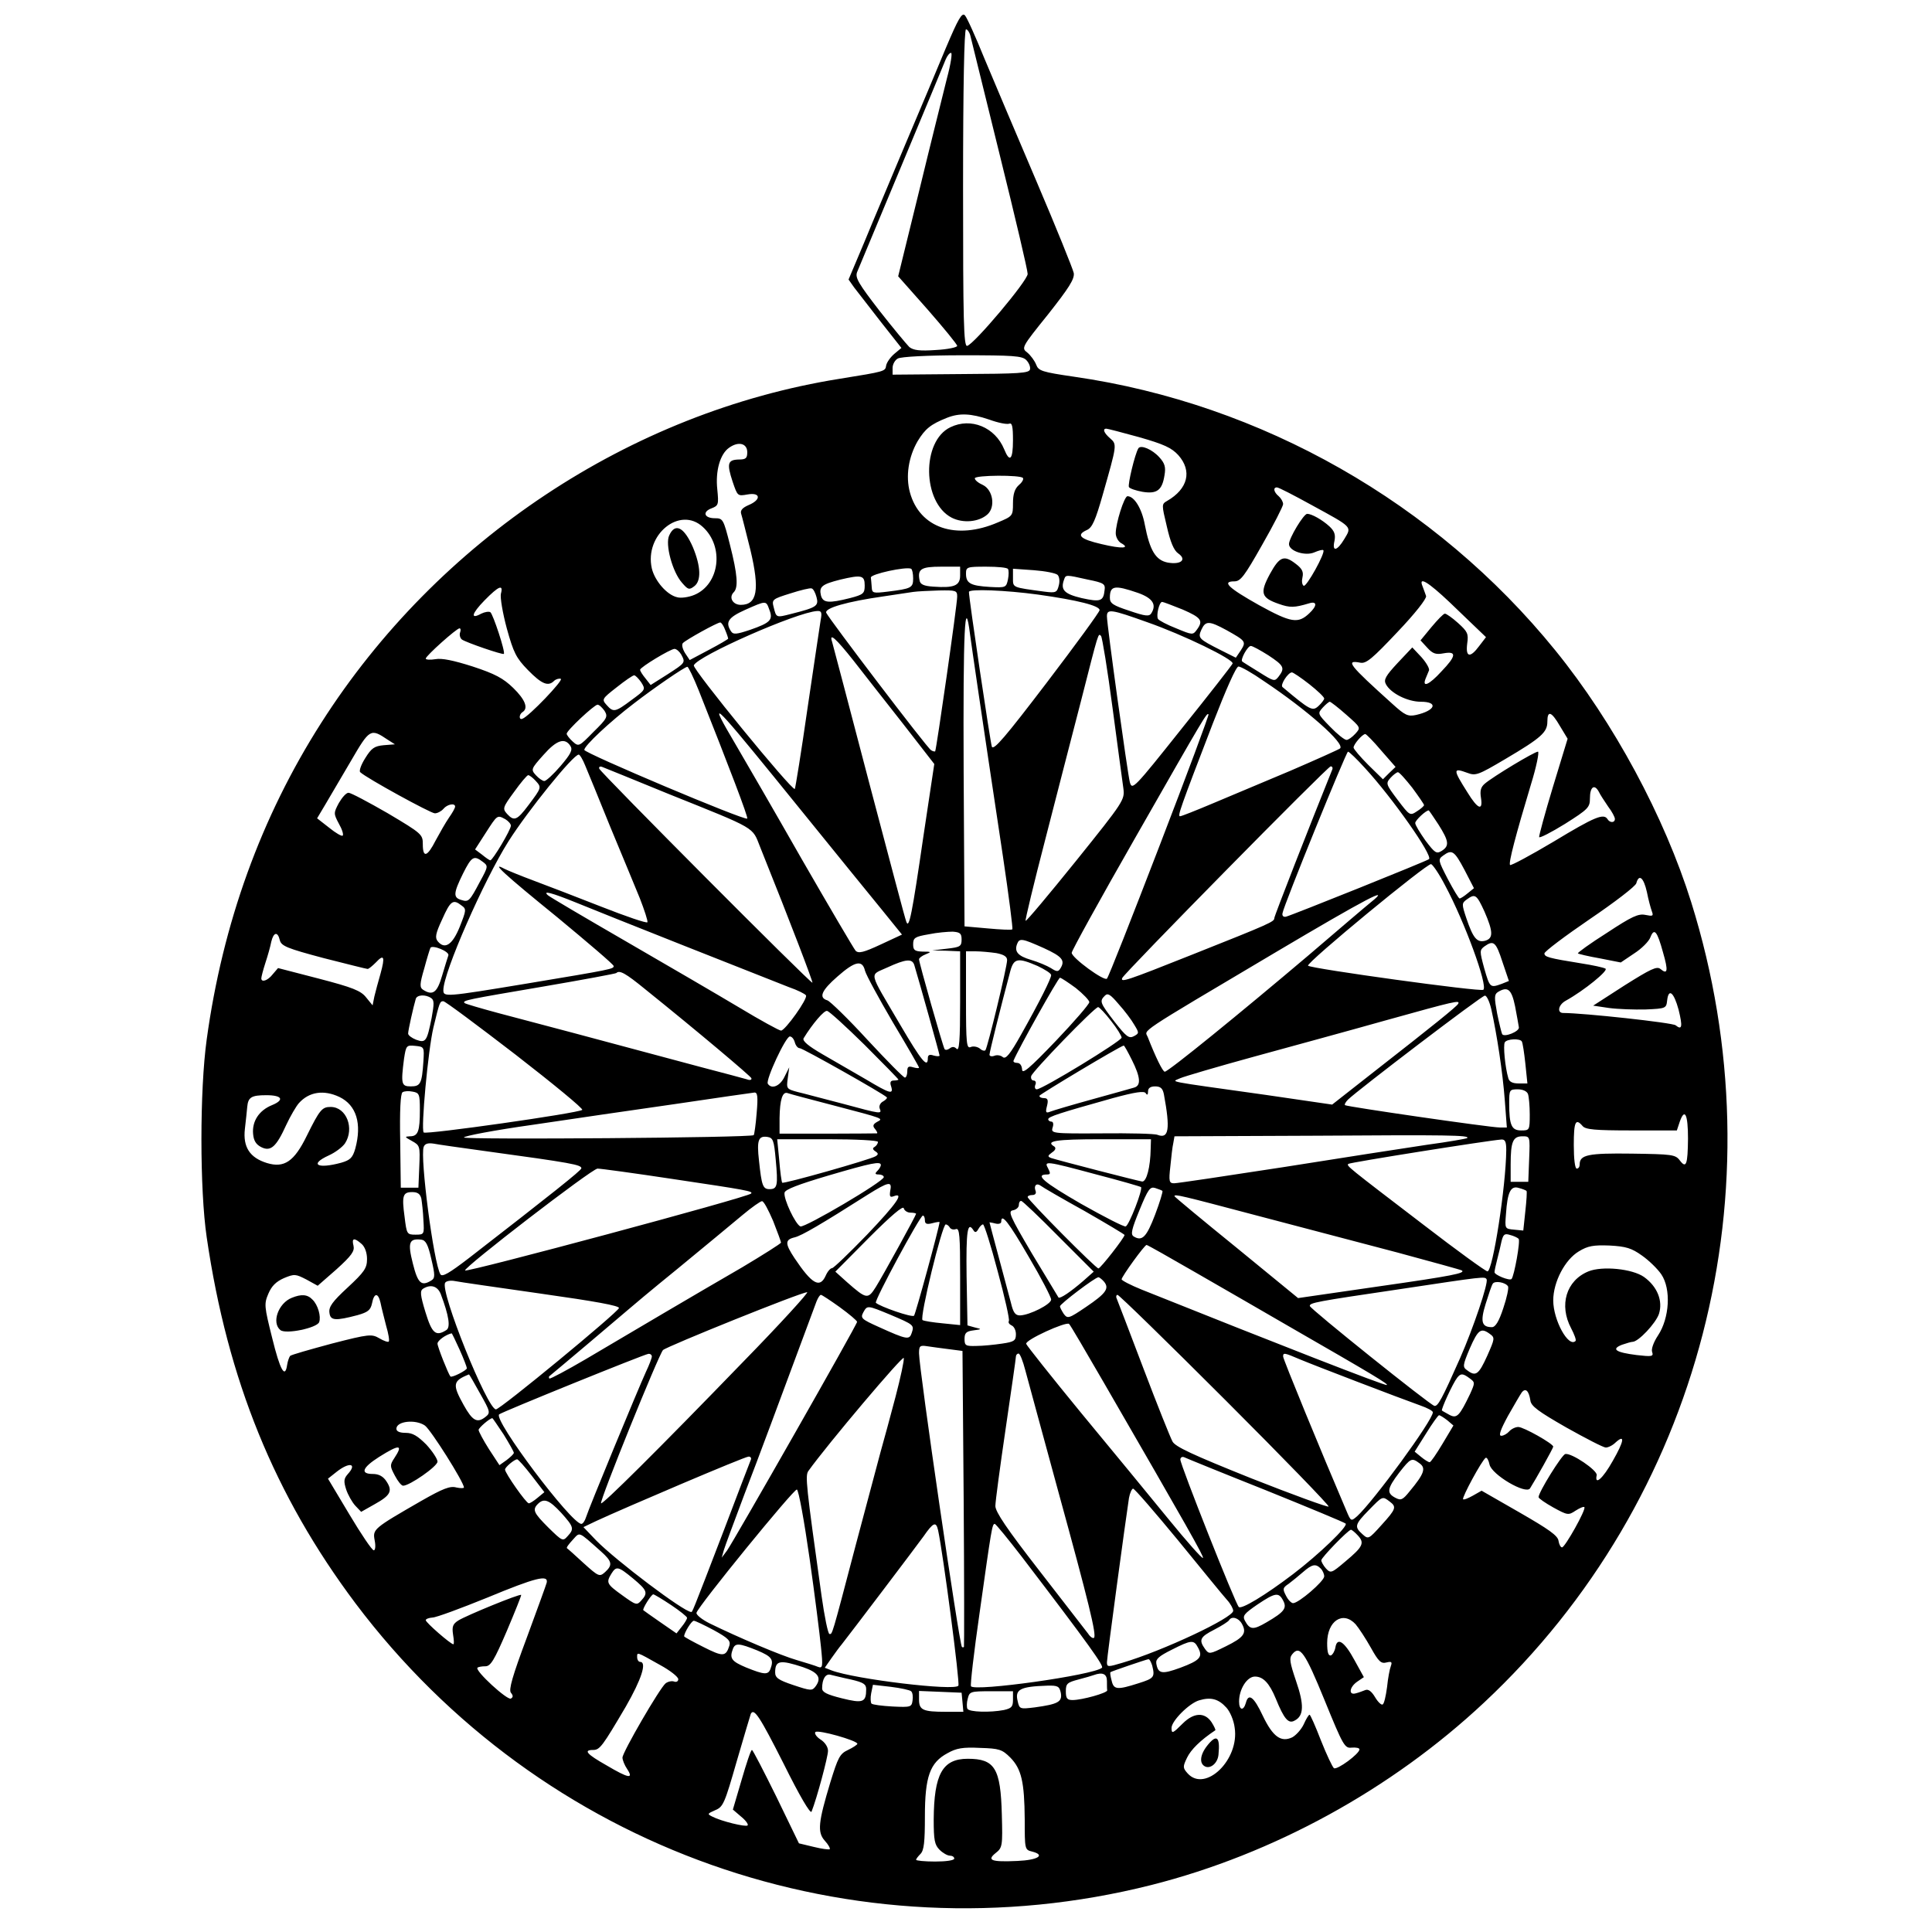 <?xml version="1.0" standalone="no"?>
<!DOCTYPE svg PUBLIC "-//W3C//DTD SVG 20010904//EN"
 "http://www.w3.org/TR/2001/REC-SVG-20010904/DTD/svg10.dtd">
<svg version="1.0" xmlns="http://www.w3.org/2000/svg"
 width="658pt" height="658pt" viewBox="0 0 658 658"
 preserveAspectRatio="xMidYMid meet">

<g transform="translate(0,658) scale(0.1,-0.1)"
fill="#000000" stroke="none">
<path d="M3222 6418 c-28 -68 -90 -215 -138 -328 -47 -113 -111 -263 -140
-334 l-54 -128 19 -27 c11 -14 51 -66 90 -116 l71 -90 -24 -20 c-13 -11 -26
-29 -28 -40 -3 -20 -3 -20 -158 -45 -714 -114 -1369 -549 -1766 -1172 -205
-321 -336 -684 -390 -1078 -24 -172 -24 -512 0 -674 71 -486 231 -879 507
-1247 632 -839 1695 -1215 2710 -959 415 105 817 325 1133 621 739 691 1012
1747 706 2726 -91 291 -264 613 -463 858 -407 502 -1000 840 -1639 932 -110
16 -121 20 -129 41 -5 13 -19 32 -30 41 -21 16 -20 18 71 131 71 90 90 120 87
140 -3 14 -59 153 -126 310 -67 157 -147 346 -178 420 -30 74 -60 141 -67 148
-10 10 -23 -13 -64 -110z m83 40 c3 -13 48 -195 100 -406 52 -210 95 -392 95
-405 0 -23 -182 -239 -206 -245 -12 -3 -14 87 -14 537 0 347 4 541 10 541 5 0
12 -10 15 -22z m-80 -145 c-12 -49 -55 -220 -94 -381 l-72 -293 101 -114 c55
-63 100 -118 100 -123 0 -5 -33 -12 -72 -14 -56 -4 -77 -1 -91 10 -9 9 -55 64
-102 124 -71 92 -83 112 -76 131 5 12 73 175 151 362 78 187 146 350 151 363
5 12 13 22 18 22 5 0 -1 -39 -14 -87z m270 -959 c9 -9 15 -23 13 -32 -3 -13
-36 -15 -235 -16 l-233 -2 0 23 c0 12 8 27 18 32 10 6 100 11 219 11 173 0
204 -2 218 -16z m-126 -203 c30 -11 60 -17 68 -14 10 4 13 -9 13 -56 0 -67
-11 -78 -30 -31 -31 75 -113 109 -183 75 -99 -47 -96 -256 4 -308 39 -20 93
-15 122 11 28 25 19 83 -15 100 -16 7 -28 17 -28 23 0 11 157 12 164 1 3 -5
-4 -16 -15 -25 -13 -12 -19 -30 -19 -61 0 -43 -1 -44 -51 -65 -143 -62 -267
-19 -300 102 -15 55 -5 120 26 174 26 43 45 58 100 80 43 17 82 15 144 -6z
m511 -60 c84 -24 110 -36 133 -61 48 -54 33 -115 -38 -156 -19 -11 -19 -12 -1
-87 12 -53 24 -82 39 -92 30 -21 9 -39 -36 -31 -41 8 -61 41 -78 129 -10 55
-36 97 -59 97 -11 0 -40 -92 -40 -126 0 -13 8 -27 17 -33 35 -19 5 -21 -66 -4
-73 17 -87 31 -49 48 18 8 29 33 54 121 48 169 49 170 25 191 -21 18 -27 33
-13 33 4 0 54 -13 112 -29z m-1335 -51 c0 -21 -5 -25 -29 -25 -38 -1 -41 -14
-21 -75 17 -50 17 -50 51 -44 45 8 47 -18 4 -36 -21 -9 -29 -18 -26 -29 3 -9
17 -65 32 -125 32 -135 23 -186 -33 -186 -27 0 -42 25 -24 43 16 16 13 60 -13
162 -22 87 -24 90 -51 90 -37 0 -44 22 -11 34 23 9 24 13 19 64 -7 64 10 121
40 142 32 23 62 15 62 -15z m1922 -180 c141 -77 137 -73 112 -115 -25 -42 -43
-46 -34 -7 4 21 0 33 -17 49 -25 23 -61 43 -76 43 -12 0 -62 -83 -62 -103 0
-24 56 -42 87 -28 14 6 28 10 30 7 8 -8 -58 -127 -67 -121 -6 4 -7 17 -4 29 4
18 -1 29 -22 45 -41 32 -56 26 -89 -34 -35 -65 -30 -81 31 -102 37 -13 52 -13
102 2 28 9 29 -8 1 -34 -38 -36 -62 -32 -171 28 -105 59 -128 81 -84 81 21 0
34 17 95 125 39 68 71 131 71 138 0 8 -7 20 -15 27 -17 14 -20 30 -6 30 6 0
58 -27 118 -60z m-2073 -75 c73 -67 57 -195 -29 -231 -19 -8 -46 -12 -59 -8
-35 8 -76 56 -86 98 -26 115 96 214 174 141z m716 -175 c0 -32 -6 -35 -87 -45
-49 -6 -53 -5 -54 14 -1 12 -2 27 -3 34 -1 12 120 38 137 30 4 -2 7 -17 7 -33z
m160 10 c0 -35 -21 -43 -91 -38 -33 2 -45 8 -47 21 -8 39 5 47 73 47 l65 0 0
-30z m163 22 c3 -4 3 -20 0 -35 -6 -28 -7 -29 -62 -26 -65 4 -81 12 -81 45 0
23 3 24 69 24 39 0 72 -3 74 -8z m169 -20 c6 -6 8 -22 4 -36 -6 -24 -10 -26
-49 -21 -111 15 -107 13 -107 47 l0 31 71 -5 c39 -3 75 -10 81 -16z m-657 -36
c0 -27 -4 -31 -50 -43 -72 -18 -92 -17 -99 9 -7 30 3 38 66 54 72 17 83 15 83
-20z m760 20 c55 -11 60 -15 57 -36 -4 -38 -14 -41 -78 -27 -59 14 -73 28 -60
63 6 17 5 17 81 0z m1233 -78 c42 -40 86 -83 99 -95 l24 -23 -23 -30 c-31 -42
-47 -39 -41 8 5 34 1 41 -31 70 -20 18 -40 32 -45 32 -5 0 -25 -21 -46 -46
l-37 -45 23 -25 c19 -21 30 -24 56 -19 45 8 43 -9 -8 -62 -41 -45 -66 -56 -54
-25 4 9 9 22 12 29 2 6 -9 26 -26 45 l-31 33 -50 -53 c-41 -44 -48 -57 -40
-72 16 -31 74 -60 119 -60 61 0 50 -30 -16 -45 -28 -6 -38 -1 -80 37 -150 135
-162 151 -110 141 20 -4 41 14 126 104 61 64 100 114 98 123 -3 8 -8 23 -12
33 -15 36 19 15 93 -55z m-3232 30 c-3 -13 6 -66 20 -118 23 -83 32 -101 72
-142 47 -48 69 -57 89 -37 6 6 17 9 23 7 11 -3 -109 -129 -131 -136 -12 -5
-12 15 1 23 20 13 9 42 -32 82 -34 33 -62 48 -138 73 -66 21 -105 29 -127 25
-18 -3 -33 -2 -33 2 0 9 105 103 115 103 4 0 5 -6 2 -14 -3 -8 0 -19 6 -24 14
-10 139 -53 143 -49 6 6 -37 136 -46 142 -5 3 -19 1 -31 -5 -38 -21 -33 0 11
45 49 50 65 56 56 23z m1075 -12 c8 -30 0 -35 -87 -57 -51 -13 -50 -13 -59 23
-7 26 -4 28 57 47 34 11 67 19 72 17 6 -1 13 -15 17 -30z m1094 15 c51 -18 65
-40 46 -70 -7 -11 -20 -10 -75 9 -55 18 -66 25 -66 44 0 42 16 44 95 17z
m-615 -13 c0 -28 -71 -522 -75 -527 -2 -1 -8 0 -14 4 -14 8 -349 449 -357 468
-6 16 70 38 196 56 41 6 86 13 100 15 14 2 53 4 88 5 58 1 62 0 62 -21z m275
7 c136 -19 210 -38 210 -53 0 -6 -81 -117 -180 -247 -141 -185 -181 -232 -187
-218 -5 14 -78 503 -78 527 0 11 125 6 235 -9z m-915 -51 c14 -35 4 -45 -65
-69 -48 -16 -58 -17 -66 -4 -19 30 -9 46 49 72 72 32 71 32 82 1z m1408 0 c64
-28 71 -38 48 -69 -13 -18 -15 -18 -70 5 -31 12 -59 27 -62 32 -7 11 4 58 14
58 4 0 35 -12 70 -26z m-1233 -36 c-3 -18 -23 -154 -45 -302 -21 -147 -41
-270 -43 -273 -9 -8 -349 408 -344 421 13 32 351 181 420 185 15 1 17 -5 12
-31z m1112 -7 c123 -43 296 -127 291 -141 -2 -5 -79 -104 -173 -221 -164 -206
-169 -211 -177 -183 -8 32 -78 535 -78 565 0 26 14 24 137 -20z m-603 -43 c7
-51 34 -239 112 -756 20 -134 34 -245 32 -247 -2 -3 -40 -1 -84 3 l-79 7 -3
528 c-2 487 4 608 22 465z m-834 16 c6 -14 10 -27 10 -29 0 -2 -29 -19 -65
-38 l-66 -35 -16 24 c-9 15 -12 29 -7 34 12 12 117 70 127 70 4 0 12 -12 17
-26z m1707 0 c66 -37 68 -39 49 -69 l-17 -25 -52 26 c-75 38 -78 41 -65 70 14
30 26 30 85 -2z m-388 -264 c17 -129 34 -253 37 -275 5 -39 2 -44 -162 -248
-92 -114 -169 -206 -171 -203 -2 2 28 127 67 277 39 151 93 362 121 469 62
243 59 234 69 224 4 -5 22 -115 39 -244z m-882 160 c32 -41 107 -137 167 -213
l108 -139 -37 -246 c-39 -268 -49 -316 -58 -292 -4 8 -60 222 -127 475 -66
253 -123 468 -126 479 -11 33 12 13 73 -64z m1413 18 c53 -35 57 -43 35 -72
-14 -18 -16 -17 -67 15 -29 18 -55 34 -57 36 -8 5 18 53 29 53 6 0 33 -15 60
-32z m-2000 3 c15 -28 15 -28 -47 -68 l-57 -36 -18 23 c-10 12 -18 25 -18 29
1 9 102 70 117 71 7 0 17 -9 23 -19z m60 -123 c104 -262 169 -432 165 -436 -8
-8 -555 223 -555 234 0 14 86 95 170 159 66 51 172 124 181 124 3 1 21 -36 39
-81z m1925 32 c147 -98 277 -213 259 -229 -5 -4 -81 -38 -169 -76 -88 -37
-207 -87 -264 -111 -57 -24 -107 -44 -112 -44 -9 0 0 26 112 317 45 116 79
193 87 193 8 0 47 -22 87 -50z m154 -10 c28 -22 51 -44 51 -49 0 -4 -9 -16
-20 -26 -20 -18 -28 -14 -122 65 -9 7 19 50 32 50 4 0 31 -18 59 -40z m-2275
6 c15 -24 15 -25 -33 -60 -56 -42 -62 -43 -85 -17 -17 19 -16 21 34 60 29 23
55 41 60 41 4 0 15 -11 24 -24z m2401 -110 c50 -44 50 -44 31 -65 -11 -12 -24
-21 -30 -21 -7 0 -32 20 -56 45 -43 44 -43 45 -25 65 10 11 21 20 24 20 3 0
29 -20 56 -44z m-2526 13 c12 -20 9 -26 -38 -72 -49 -50 -50 -51 -71 -32 -11
10 -20 22 -20 26 0 11 93 98 105 99 6 0 16 -10 24 -21z m578 -226 c278 -343
296 -365 367 -452 l68 -84 -73 -34 c-58 -27 -75 -31 -85 -21 -6 7 -89 148
-184 313 -94 165 -196 341 -226 392 -94 159 -77 144 133 -114z m1312 -234
c-94 -244 -174 -448 -179 -452 -9 -10 -120 71 -120 88 0 7 97 183 216 391 242
424 244 427 250 421 2 -2 -73 -204 -167 -448z m1364 408 l26 -43 -50 -164
c-27 -89 -48 -167 -47 -171 2 -4 41 16 88 45 79 50 85 56 85 87 0 39 15 50 30
23 5 -11 20 -33 32 -51 13 -17 23 -36 23 -42 0 -14 -17 -14 -25 -1 -13 21 -44
8 -183 -76 -79 -47 -146 -83 -149 -80 -6 6 19 101 71 274 19 61 29 112 24 112
-12 0 -153 -85 -181 -109 -14 -12 -17 -24 -13 -49 7 -45 -11 -38 -46 19 -50
79 -50 85 -1 67 29 -11 37 -8 130 47 122 72 143 91 143 127 0 40 14 35 43 -15z
m-3993 -46 l25 -16 -38 -3 c-32 -3 -42 -10 -63 -44 -14 -22 -22 -44 -17 -48
21 -20 240 -140 254 -140 9 0 22 7 29 15 13 16 40 21 40 8 0 -5 -9 -21 -21
-38 -11 -16 -31 -51 -45 -77 -29 -57 -44 -61 -44 -13 0 33 -3 36 -119 105 -66
38 -126 70 -134 70 -8 0 -22 -16 -33 -35 -18 -34 -18 -36 0 -70 11 -19 17 -38
13 -41 -3 -3 -24 9 -46 27 l-41 32 28 47 c15 25 54 92 87 148 64 110 67 112
125 73z m3384 -37 l49 -56 -22 -21 -21 -21 -50 49 c-27 27 -50 54 -50 59 0 11
30 46 40 46 3 0 28 -25 54 -56z m-2761 15 c8 -13 1 -27 -34 -68 -24 -28 -49
-51 -55 -51 -6 0 -19 9 -29 20 -17 19 -17 21 26 69 45 51 73 60 92 30z m2706
-75 c93 -101 231 -297 218 -310 -6 -6 -467 -191 -487 -196 -9 -2 -14 3 -12 12
5 29 217 550 223 550 4 0 30 -25 58 -56z m-2656 9 c9 -21 47 -114 85 -208 39
-93 84 -203 101 -244 16 -41 28 -78 26 -82 -3 -4 -73 20 -157 53 -84 33 -188
73 -231 89 -43 16 -87 34 -99 40 -50 27 0 -19 180 -165 105 -87 192 -161 192
-166 0 -10 -2 -11 -297 -60 -278 -46 -283 -46 -283 -22 0 60 138 374 222 507
66 104 220 295 239 295 4 0 14 -17 22 -37z m284 -97 c304 -122 284 -111 312
-181 108 -269 180 -459 178 -462 -5 -4 -721 715 -726 729 -2 6 2 9 10 6 8 -3
109 -44 226 -92z m2260 82 c-77 -191 -197 -498 -197 -505 0 -12 -12 -18 -279
-124 -226 -90 -245 -96 -239 -80 6 16 700 721 710 721 6 0 8 -6 5 -12z m273
-61 c22 -30 40 -56 40 -59 0 -3 -11 -13 -24 -21 -24 -16 -25 -15 -66 39 -40
53 -41 56 -24 75 9 10 21 19 25 19 5 0 26 -24 49 -53z m-2986 24 c21 -23 21
-23 -24 -83 -39 -52 -49 -56 -73 -30 -16 18 -15 22 24 75 22 31 44 57 48 57 4
0 16 -9 25 -19z m3075 -149 c36 -57 38 -73 11 -90 -18 -11 -23 -7 -55 35 -19
27 -35 53 -35 60 0 9 36 43 46 43 1 0 16 -22 33 -48z m-3178 18 c10 -6 19 -16
19 -22 0 -14 -62 -118 -70 -118 -3 0 -16 9 -28 19 l-24 18 36 56 c40 62 39 62
67 47z m3267 -173 l32 -62 -21 -17 c-12 -10 -24 -18 -28 -18 -3 0 -21 30 -40
66 -33 64 -34 67 -16 80 30 22 38 17 73 -49z m-3344 28 c19 -14 19 -16 -9 -67
-36 -68 -39 -71 -64 -63 -28 8 -27 23 6 90 29 58 37 63 67 40z m3278 -81 c66
-123 146 -341 130 -355 -8 -8 -587 72 -597 82 -8 9 406 350 419 346 6 -2 28
-34 48 -73z m687 -22 c5 -26 13 -55 17 -66 6 -16 3 -17 -22 -12 -24 5 -46 -5
-131 -61 -57 -36 -101 -68 -99 -70 2 -2 35 -10 75 -17 l71 -14 46 31 c25 16
50 41 55 55 13 33 23 21 43 -52 18 -62 16 -77 -9 -56 -12 10 -33 0 -122 -56
l-107 -69 54 -8 c30 -4 87 -6 125 -5 69 3 70 4 73 31 5 43 23 27 39 -32 14
-57 12 -71 -10 -53 -10 9 -315 42 -383 42 -22 0 -17 28 9 42 63 35 146 103
135 109 -7 4 -44 12 -83 18 -112 18 -125 22 -125 34 1 7 70 59 155 117 84 57
156 112 158 122 9 33 25 19 36 -30z m-3647 -36 c92 -38 643 -256 725 -288 29
-10 55 -23 58 -28 7 -11 -71 -120 -85 -120 -6 0 -70 35 -143 79 -72 43 -247
145 -387 226 -140 81 -259 151 -264 156 -19 17 12 9 96 -25z m2708 2 c-14 -11
-110 -93 -214 -182 -229 -194 -477 -396 -489 -396 -7 0 -31 49 -58 118 -10 26
-48 2 436 289 307 182 397 229 325 171z m386 -33 c30 -69 30 -91 2 -99 -28 -7
-41 9 -64 77 -16 48 -16 51 2 64 28 20 33 17 60 -42z m-3484 21 c17 -12 16
-16 -6 -72 -25 -62 -51 -79 -75 -50 -10 12 -8 26 15 75 28 63 37 70 66 47z
m1703 -116 c0 -23 -5 -26 -50 -31 l-50 -6 48 -1 47 -2 0 -172 c0 -132 -3 -169
-12 -160 -8 8 -15 8 -24 1 -7 -5 -14 -6 -17 -2 -6 10 -87 294 -87 306 0 4 10
12 23 17 20 8 19 9 -10 9 -28 1 -33 5 -33 25 0 22 6 26 53 34 28 6 66 9 82 9
25 -2 30 -6 30 -27z m-2322 -2 c5 -20 25 -28 149 -61 79 -20 146 -37 150 -37
4 0 16 10 28 22 28 30 32 20 16 -38 -8 -27 -17 -62 -21 -78 l-6 -30 -22 27
c-18 23 -46 34 -161 64 l-139 36 -18 -21 c-17 -22 -39 -29 -39 -14 0 5 6 28
14 53 8 24 17 56 20 72 8 33 22 35 29 5z m2602 -27 c63 -29 74 -42 56 -70 -7
-11 -12 -11 -32 2 -13 8 -44 21 -68 28 -44 13 -57 28 -47 54 8 21 17 19 91
-14z m1562 -47 l22 -65 -25 -10 c-39 -14 -40 -13 -59 53 -16 59 -16 62 1 75
31 22 39 15 61 -53z m-3590 22 c-2 -6 -12 -37 -21 -68 -17 -59 -32 -70 -65
-49 -12 8 -12 19 4 73 9 34 19 66 21 70 7 11 66 -13 61 -26z m1866 8 c26 -5
37 -12 37 -24 0 -23 -67 -300 -74 -307 -3 -3 -12 -1 -19 6 -8 6 -22 9 -31 5
-14 -6 -16 11 -16 160 l0 166 33 0 c17 0 49 -3 70 -6z m-279 -41 c18 -60 86
-303 86 -308 0 -3 -9 -3 -20 0 -14 5 -20 2 -20 -9 0 -36 -22 -9 -93 112 -112
191 -107 168 -45 197 63 29 85 31 92 8z m420 -3 c25 -12 46 -25 46 -31 0 -12
-39 -90 -102 -202 -38 -68 -53 -86 -63 -77 -7 6 -20 8 -29 4 -9 -3 -16 -1 -16
4 0 9 38 161 71 285 12 44 26 46 93 17z m-588 -16 c4 -15 47 -94 95 -176 49
-82 89 -151 89 -154 0 -3 -9 -2 -20 1 -16 5 -20 2 -20 -14 0 -12 -4 -21 -8
-21 -5 0 -62 58 -128 129 -65 71 -127 131 -136 134 -31 9 -20 34 34 81 60 53
85 58 94 20z m-750 -62 c189 -152 359 -296 363 -304 2 -6 -5 -8 -15 -4 -11 3
-80 22 -154 41 -339 91 -594 159 -694 185 -59 16 -111 31 -114 34 -8 9 10 12
268 56 135 23 247 44 249 46 11 11 32 -1 97 -54z m1468 3 c25 -20 46 -42 46
-48 0 -7 -52 -67 -114 -132 -92 -96 -115 -115 -115 -97 -1 13 -7 22 -17 22 -9
0 -14 4 -12 8 16 39 152 282 158 282 4 0 28 -16 54 -35z m1496 -62 c6 -32 12
-64 13 -72 2 -14 -50 -35 -57 -23 -2 4 -10 36 -17 70 -10 54 -10 65 2 73 34
21 47 10 59 -48z m-1297 -63 c17 -28 17 -29 -1 -39 -17 -9 -26 -2 -66 49 -50
65 -52 70 -33 89 10 10 19 4 47 -29 20 -22 44 -54 53 -70z m-2395 91 c11 -7
11 -19 2 -68 -16 -80 -20 -86 -53 -74 -15 6 -27 15 -27 21 0 11 18 91 26 118
4 14 33 16 52 3z m3611 -38 c19 -85 39 -216 46 -310 l7 -93 -24 0 c-33 0 -522
71 -527 76 -3 2 2 11 10 19 34 33 455 354 466 354 6 1 16 -20 22 -46z m-3323
-155 c129 -100 231 -184 227 -188 -12 -11 -532 -85 -540 -77 -10 11 15 281 33
357 21 87 22 90 34 90 6 0 116 -82 246 -182z m3210 173 c-6 -10 -80 -70 -285
-230 l-144 -113 -226 33 c-356 50 -320 43 -291 57 14 6 126 39 250 73 124 34
326 89 450 124 237 66 254 70 246 56z m-1182 -58 c20 -25 36 -51 36 -57 -1
-12 -270 -176 -289 -176 -6 0 -8 7 -5 15 4 8 1 15 -6 15 -6 0 -10 7 -8 15 3
15 216 235 228 235 4 0 24 -21 44 -47z m-839 -82 c63 -63 115 -116 115 -118 0
-1 -7 -3 -16 -3 -11 0 -14 -6 -9 -20 9 -29 -4 -25 -86 24 -41 24 -107 62 -147
85 -50 29 -70 46 -65 55 30 49 70 96 80 93 7 -1 64 -53 128 -116z m-238 9 c3
-11 10 -20 17 -20 10 0 283 -154 296 -167 3 -2 -3 -9 -12 -14 -10 -5 -15 -16
-12 -24 8 -20 7 -20 -126 16 -63 16 -132 35 -154 40 -37 10 -38 11 -33 47 l5
37 -16 -32 c-15 -32 -44 -44 -57 -24 -8 13 61 161 75 161 7 0 14 -9 17 -20z
m2476 3 c3 -5 8 -38 12 -75 l7 -68 -30 0 c-21 0 -32 6 -35 18 -11 37 -18 112
-12 122 7 12 52 14 58 3z m-3741 -68 c-5 -76 -10 -85 -43 -85 -32 0 -34 8 -23
94 7 45 8 47 38 44 31 -3 31 -4 28 -53z m2413 5 c29 -58 32 -87 8 -94 -10 -3
-74 -21 -143 -40 -69 -19 -133 -38 -143 -42 -15 -6 -17 -3 -11 20 5 20 2 26
-10 26 -9 0 -16 3 -16 8 1 5 273 168 287 171 2 1 14 -21 28 -49z m109 -117
c22 -119 17 -153 -22 -138 -9 4 -95 6 -190 5 -170 -1 -173 0 -167 20 4 11 2
20 -4 20 -6 0 -11 4 -11 8 0 9 38 21 220 72 77 21 107 25 112 17 5 -8 8 -6 8
6 0 11 8 17 24 17 19 0 26 -7 30 -27z m-2534 -53 c0 -73 -6 -90 -34 -90 -19
-1 -18 -2 7 -16 27 -15 28 -17 25 -87 l-3 -72 -30 0 -30 0 -2 159 c-2 104 1
162 8 166 6 4 21 5 35 2 22 -4 24 -9 24 -62z m3774 54 c3 -9 6 -40 6 -70 0
-53 -1 -54 -29 -54 -33 0 -41 17 -41 93 0 45 1 47 29 47 17 0 31 -6 35 -16z
m-4048 -10 c58 -28 77 -91 54 -176 -9 -31 -17 -39 -48 -48 -81 -22 -110 -6
-42 25 22 10 46 28 55 41 33 51 5 124 -49 124 -29 0 -37 -9 -81 -98 -43 -88
-77 -111 -136 -93 -58 18 -82 54 -75 116 3 27 7 61 8 75 3 33 14 40 65 40 54
0 63 -16 19 -34 -44 -18 -68 -55 -64 -98 2 -23 10 -36 28 -45 32 -16 51 1 85
76 14 30 34 64 43 74 35 39 85 46 138 21z m1421 -55 c-3 -39 -8 -73 -10 -75
-8 -9 -987 -16 -987 -8 0 5 105 25 233 43 127 19 347 51 487 71 140 21 261 38
269 39 11 1 13 -13 8 -70z m259 27 c179 -47 173 -45 151 -57 -14 -8 -16 -14
-6 -25 6 -8 9 -14 5 -14 -3 0 -79 -1 -168 -1 l-163 0 0 53 c1 63 10 92 28 85
8 -3 76 -21 153 -41z m2913 -114 c-1 -89 -6 -103 -28 -74 -15 20 -27 21 -163
23 -150 2 -178 -4 -178 -37 0 -8 -4 -14 -10 -14 -6 0 -10 33 -10 80 0 80 6 93
30 65 10 -12 42 -15 167 -15 l154 0 10 30 c17 48 28 25 28 -58z m-752 2 c-2
-2 -64 -13 -138 -23 -74 -11 -293 -45 -488 -76 -194 -30 -362 -55 -372 -55
-17 0 -19 6 -13 58 3 31 7 67 10 79 l4 23 483 2 c446 3 524 2 514 -8z m-2355
-74 c8 -87 6 -100 -21 -100 -23 0 -27 12 -36 97 -8 70 -2 85 28 81 20 -3 23
-11 29 -78z m2566 3 l-3 -78 -30 0 -30 0 0 60 c0 77 8 95 40 95 26 0 26 0 23
-77z m-2218 58 c0 -6 -5 -13 -11 -17 -8 -4 -7 -9 2 -15 11 -7 11 -11 1 -17
-17 -11 -313 -95 -318 -90 -2 2 -7 37 -10 76 l-7 72 172 0 c100 0 171 -4 171
-9z m929 -23 c-1 -63 -14 -113 -29 -112 -15 2 -282 71 -310 80 -13 5 -12 8 3
19 12 8 14 15 8 20 -32 19 3 25 159 25 l170 0 -1 -32z m1211 -5 c-1 -123 -46
-413 -64 -413 -6 0 -104 71 -217 158 -263 201 -263 201 -257 208 5 5 478 80
521 83 13 1 17 -7 17 -36z m-3480 -3 c300 -41 330 -47 330 -59 0 -7 -102 -88
-382 -305 -69 -53 -92 -66 -98 -56 -23 37 -70 399 -57 434 4 11 15 14 34 11
15 -3 93 -14 173 -25z m1350 -48 c0 -4 -5 -13 -12 -20 -9 -9 -8 -12 5 -12 9 0
17 -4 17 -9 0 -15 -269 -173 -284 -168 -17 7 -58 94 -54 115 2 11 47 28 148
58 150 44 180 50 180 36z m734 -32 c81 -21 150 -41 152 -43 7 -7 -40 -129 -52
-134 -6 -2 -74 33 -152 77 -128 74 -159 100 -116 100 12 0 12 4 4 20 -15 27
-11 27 164 -20z m-1439 -16 c248 -37 271 -41 263 -49 -12 -13 -967 -269 -974
-262 -8 8 431 346 451 347 11 0 128 -16 260 -36z m737 -39 c-3 -20 -1 -24 12
-19 37 14 10 -25 -91 -131 -60 -62 -113 -113 -119 -114 -6 0 -16 -12 -22 -26
-20 -44 -47 -28 -106 60 -33 50 -33 63 1 71 24 6 89 44 248 145 72 45 84 47
77 14z m661 -69 c75 -43 137 -80 137 -82 0 -9 -82 -114 -89 -114 -9 0 -241
234 -241 243 0 4 7 7 16 7 10 0 14 6 11 14 -7 18 3 28 17 18 6 -5 73 -44 149
-86z m266 68 c2 -2 -9 -39 -25 -81 -29 -76 -44 -92 -73 -74 -11 7 -7 24 20 90
29 71 36 80 53 75 12 -4 23 -8 25 -10z m1240 0 c2 -2 0 -33 -4 -69 l-7 -66
-31 3 c-32 3 -32 3 -28 53 5 75 16 98 44 89 12 -3 24 -8 26 -10z m-3764 -26
c2 -13 6 -45 7 -73 3 -49 3 -50 -27 -50 -29 0 -30 2 -37 60 -10 73 -6 85 26
85 18 0 27 -6 31 -22z m2846 -58 c145 -38 361 -95 479 -126 118 -32 217 -59
219 -61 12 -9 -30 -18 -282 -54 l-276 -40 -210 172 c-116 94 -211 173 -211
175 0 8 20 3 281 -66z m-1648 -18 c15 -38 27 -71 27 -74 0 -3 -60 -41 -132
-84 -159 -92 -369 -216 -533 -313 -65 -38 -121 -68 -124 -66 -2 3 -2 6 0 8 14
11 265 223 269 227 3 3 79 67 169 140 90 74 189 156 220 182 31 26 61 47 66
47 6 1 22 -30 38 -67z m972 -53 l120 -120 -35 -31 c-45 -39 -80 -62 -85 -57
-2 3 -42 70 -90 149 -76 129 -83 145 -65 148 11 2 20 10 20 18 0 8 3 14 8 14
4 0 61 -54 127 -121z m-504 81 c10 0 19 -2 19 -4 0 -5 -112 -209 -137 -249
-27 -43 -32 -42 -98 16 l-40 36 115 116 c75 75 116 110 118 100 2 -8 12 -15
23 -15z m49 -26 c0 -12 6 -15 25 -10 14 4 25 5 25 4 -1 -18 -82 -314 -87 -319
-7 -7 -116 31 -130 44 -6 7 150 296 160 297 4 0 7 -7 7 -16z m354 -125 c42
-71 76 -137 76 -145 0 -16 -73 -53 -106 -54 -16 0 -23 9 -31 43 -6 23 -25 94
-42 157 -17 63 -31 116 -31 117 0 0 9 -1 20 -4 11 -3 20 0 20 6 0 31 25 -1 94
-120z m-269 100 c4 -6 13 -8 21 -5 12 4 14 -23 14 -161 l0 -166 -59 6 c-33 3
-64 8 -69 11 -11 7 67 326 79 326 4 0 11 -5 14 -11z m163 -149 c24 -88 41
-164 38 -169 -3 -5 1 -11 9 -15 8 -3 15 -16 15 -30 0 -22 -6 -26 -47 -32 -27
-4 -66 -8 -88 -8 -36 -1 -40 1 -40 24 0 20 6 26 30 29 29 4 30 4 5 10 l-25 7
-3 167 c-2 156 3 190 24 156 5 -8 10 -6 16 5 5 9 12 16 16 16 4 0 27 -72 50
-160z m1774 111 c7 -6 -15 -127 -24 -137 -7 -7 -58 14 -58 23 0 5 4 24 9 43 5
19 12 48 15 63 6 23 10 27 29 21 12 -3 25 -9 29 -13z m-3940 -18 c11 -10 18
-30 18 -51 0 -31 -9 -44 -66 -97 -52 -48 -65 -66 -62 -86 3 -27 20 -28 96 -8
35 10 44 17 49 40 7 37 21 37 29 2 3 -16 12 -50 19 -78 8 -27 12 -51 9 -54 -2
-3 -17 2 -32 11 -26 15 -34 15 -162 -18 -74 -20 -138 -38 -142 -42 -3 -4 -8
-17 -10 -30 -7 -49 -24 -19 -51 91 -27 108 -28 116 -13 151 11 26 26 41 53 53
36 15 40 14 77 -5 l38 -21 64 56 c52 47 62 62 58 80 -7 27 2 29 28 6z m237
-51 c13 -55 13 -65 0 -73 -34 -21 -46 -10 -63 58 -18 71 -13 86 29 81 15 -2
23 -17 34 -66z m2605 -47 c90 -52 233 -134 317 -183 285 -164 340 -197 332
-199 -7 -3 -373 140 -835 325 -37 15 -68 31 -68 35 0 9 78 117 85 117 3 0 79
-43 169 -95z m1518 59 c23 -16 53 -45 66 -64 34 -50 28 -149 -11 -208 -16 -24
-24 -48 -20 -57 5 -15 -1 -16 -53 -10 -71 9 -88 20 -50 35 15 5 31 10 36 10
20 0 79 63 90 95 14 44 -5 93 -51 126 -40 28 -142 38 -189 19 -76 -31 -101
-115 -59 -194 11 -21 18 -40 15 -43 -24 -24 -76 71 -76 138 0 63 40 139 87
167 31 19 50 22 105 20 56 -3 75 -9 110 -34z m-1832 -89 c19 -23 7 -40 -61
-86 -59 -40 -63 -41 -76 -24 -7 11 -13 22 -13 26 0 8 120 99 131 99 3 0 12 -7
19 -15z m1303 8 c7 -12 -46 -168 -90 -268 -62 -140 -76 -166 -88 -163 -16 4
-424 331 -424 340 -1 11 19 15 304 57 292 44 292 44 298 34z m-3220 -49 c184
-26 267 -41 265 -49 -4 -15 -404 -345 -419 -345 -29 0 -191 402 -173 431 3 6
18 9 33 6 14 -3 147 -22 294 -43z m3293 25 c3 -5 -4 -39 -16 -74 -15 -46 -27
-65 -39 -65 -35 0 -40 19 -21 80 10 32 20 62 24 68 7 11 43 5 52 -9z m-3635
-26 c28 -74 34 -114 19 -123 -36 -23 -49 -11 -71 61 -18 59 -19 73 -8 80 26
16 49 9 60 -18z m1031 -230 c-294 -304 -480 -488 -485 -483 -6 7 197 508 211
522 12 12 470 197 491 197 7 1 -90 -106 -217 -236z m328 185 c33 -24 59 -46
59 -50 1 -8 -419 -745 -443 -779 l-18 -24 7 25 c4 14 36 99 70 190 52 135 110
292 246 658 5 12 11 22 15 22 3 0 32 -19 64 -42z m1313 -316 c197 -197 355
-360 352 -363 -3 -3 -121 40 -263 96 -202 81 -260 108 -269 126 -7 13 -52 125
-99 249 -47 124 -88 231 -91 238 -3 6 -1 12 3 12 5 0 170 -161 367 -358z
m-1140 290 c80 -34 81 -35 72 -62 -8 -24 -16 -23 -113 21 -58 26 -62 30 -52
49 14 25 13 25 93 -8z m727 -232 c285 -493 341 -592 337 -596 -3 -3 -56 57
-118 133 -62 76 -196 239 -297 361 -101 123 -185 229 -187 235 -5 13 136 77
146 68 4 -3 57 -94 119 -201z m1314 167 c18 -13 17 -16 -9 -75 -29 -64 -39
-71 -68 -49 -16 11 -16 16 9 75 28 64 38 71 68 49z m-3509 -53 c14 -31 25 -60
25 -64 0 -7 -51 -33 -56 -28 -7 8 -44 101 -44 112 0 10 27 30 48 35 1 1 13
-24 27 -55z m1667 1 l46 -6 4 -502 c2 -276 2 -504 1 -506 -2 -2 -5 -2 -7 0 -9
9 -146 947 -146 1000 0 25 3 28 28 24 15 -2 48 -7 74 -10z m-1012 -25 c0 -5
-9 -29 -20 -52 -27 -59 -196 -468 -204 -495 -4 -13 -11 -23 -16 -23 -34 0
-301 355 -280 373 9 8 495 205 508 206 6 1 12 -3 12 -9z m830 -137 c-17 -65
-40 -149 -51 -188 -10 -38 -48 -180 -84 -315 -84 -320 -80 -305 -90 -305 -5 0
-17 59 -27 130 -53 378 -56 409 -45 425 65 91 323 396 325 385 2 -7 -11 -67
-28 -132z m442 90 c9 -32 58 -215 111 -408 106 -386 132 -493 123 -503 -4 -3
-13 3 -20 14 -8 10 -82 106 -165 213 -112 144 -151 202 -151 222 0 15 16 134
35 263 19 130 35 240 35 246 0 5 4 10 9 10 5 0 15 -26 23 -57z m936 37 c50
-21 337 -131 410 -157 23 -8 42 -18 42 -23 0 -27 -202 -303 -258 -354 -21 -18
-21 -18 -37 20 -86 201 -215 515 -215 524 0 14 4 13 58 -10z m-2793 -116 c35
-62 36 -66 18 -80 -28 -22 -44 -13 -74 41 -39 70 -37 82 18 104 1 1 18 -29 38
-65z m3370 52 c19 -14 19 -15 2 -53 -36 -75 -45 -85 -70 -72 -12 7 -24 13 -26
15 -4 3 37 93 52 112 12 15 19 15 42 -2z m207 -75 c2 -20 27 -38 123 -93 66
-37 126 -68 134 -68 8 0 23 7 33 17 33 30 30 6 -9 -62 -34 -61 -63 -86 -55
-49 3 16 -85 76 -107 72 -12 -3 -91 -130 -91 -147 0 -4 23 -20 50 -35 49 -27
52 -27 76 -11 14 9 28 15 30 12 7 -7 -66 -137 -76 -137 -5 0 -10 10 -12 22 -2
18 -34 40 -133 97 l-129 74 -30 -17 c-16 -9 -31 -15 -33 -12 -5 5 64 133 77
141 4 2 10 -8 13 -23 8 -35 124 -103 138 -81 18 28 79 137 79 142 0 10 -101
67 -119 67 -10 0 -24 -7 -31 -15 -7 -8 -19 -15 -27 -15 -10 0 -3 20 23 68 21
37 42 73 47 80 13 16 24 5 29 -27z m-283 -68 l21 -18 -37 -62 c-21 -35 -40
-63 -44 -63 -4 0 -17 8 -29 18 l-22 18 39 62 c21 34 41 62 44 62 4 0 16 -8 28
-17z m-3214 -48 c19 -31 35 -59 35 -63 0 -4 -12 -15 -25 -25 l-24 -17 -36 55
c-19 30 -35 60 -35 65 0 7 38 40 47 40 1 0 18 -25 38 -55z m-268 30 c20 -14
133 -193 133 -211 0 -3 -12 -3 -26 0 -21 6 -46 -4 -118 -45 -165 -95 -167 -97
-160 -135 4 -20 2 -34 -3 -34 -6 0 -43 55 -83 122 l-73 122 29 23 c44 35 72
29 38 -8 -13 -15 -14 -24 -5 -52 6 -18 20 -43 31 -55 l20 -21 46 26 c54 30 62
45 40 78 -11 17 -26 25 -46 25 -44 0 -37 21 21 58 70 44 83 43 52 -4 -16 -24
-15 -28 2 -60 10 -19 22 -34 28 -34 22 0 117 66 117 82 0 9 -17 35 -38 58 -30
30 -47 40 -70 40 -21 0 -32 5 -32 14 0 26 65 33 97 11z m1110 -117 c-3 -7 -44
-114 -91 -238 -112 -292 -108 -280 -112 -280 -25 0 -256 175 -323 243 l-44 46
44 21 c97 45 505 219 518 219 7 1 11 -5 8 -11z m1753 -103 c146 -59 269 -110
273 -114 9 -9 -91 -105 -179 -172 -96 -73 -176 -121 -185 -112 -12 12 -199
484 -199 502 0 7 6 11 13 8 6 -3 131 -54 277 -112z m-2499 49 l43 -56 -23 -19
c-13 -11 -26 -19 -30 -19 -9 0 -81 103 -81 115 0 8 31 34 41 35 4 0 26 -25 50
-56z m3024 42 c22 -16 16 -35 -34 -95 -24 -30 -30 -32 -49 -22 -30 16 -28 31
13 85 40 51 43 52 70 32z m-2078 -322 c18 -126 35 -262 39 -303 7 -67 6 -74
-10 -68 -9 4 -42 14 -72 23 -53 15 -199 77 -297 125 -26 13 -46 29 -45 36 5
22 332 423 342 420 6 -2 25 -107 43 -233z m1256 59 c80 -98 154 -189 166 -202
12 -13 21 -30 21 -37 0 -24 -241 -137 -377 -177 -50 -15 -53 -15 -53 2 0 16
64 488 75 559 3 17 10 32 14 32 5 0 74 -80 154 -177z m720 133 c24 -18 22 -25
-28 -80 -44 -49 -45 -49 -65 -31 -28 25 -26 33 22 82 47 48 46 48 71 29z
m-2822 -38 c44 -49 45 -55 22 -80 -16 -18 -18 -17 -65 29 -50 50 -56 61 -36
81 21 21 39 13 79 -30z m1284 -60 c17 -79 75 -520 69 -529 -11 -19 -353 22
-432 52 l-23 9 23 33 c12 17 28 39 35 47 33 42 252 331 278 367 34 49 43 52
50 21z m285 -90 c233 -305 280 -372 273 -378 -27 -25 -434 -82 -446 -63 -3 4
10 116 29 248 41 291 43 305 52 305 4 -1 45 -51 92 -112z m1145 72 c23 -25 17
-38 -43 -88 -47 -40 -50 -41 -66 -24 -9 10 -16 23 -16 28 0 9 91 103 101 104
3 0 14 -9 24 -20z m-2578 -54 c38 -34 40 -46 14 -70 -19 -17 -22 -16 -73 30
-29 27 -55 50 -57 51 -3 2 6 14 19 28 26 28 17 32 97 -39z m2451 -58 c7 -7 12
-19 12 -27 -1 -17 -87 -91 -106 -91 -6 0 -17 11 -24 25 -12 23 -12 27 9 41 12
9 34 27 49 40 31 27 43 29 60 12z m-2342 -34 c48 -40 52 -49 28 -75 -15 -17
-18 -16 -65 18 -53 38 -55 43 -37 73 17 27 23 26 74 -16z m-294 -14 c-2 -8
-33 -93 -68 -188 -49 -131 -62 -177 -54 -187 8 -10 8 -15 0 -20 -12 -7 -123
95 -114 105 3 3 15 5 27 5 18 0 30 20 73 120 28 66 50 121 49 123 -4 5 -187
-70 -214 -87 -19 -12 -22 -21 -18 -48 3 -18 4 -33 1 -33 -9 0 -94 74 -94 82 0
4 10 8 23 9 12 0 96 31 187 68 164 68 208 79 202 51z m423 -76 c30 -20 55 -40
55 -44 0 -4 -8 -18 -18 -30 l-18 -23 -55 38 c-30 21 -56 39 -58 41 -4 4 27 54
34 54 3 0 30 -16 60 -36z m2085 15 c14 -26 4 -39 -56 -74 -46 -27 -57 -26 -74
5 -9 17 -3 24 42 55 61 41 73 43 88 14z m-140 -80 c17 -31 6 -46 -55 -76 -55
-27 -57 -28 -71 -9 -22 31 -17 41 32 66 25 13 47 27 50 32 9 15 33 8 44 -13z
m387 -1 c11 -13 34 -48 52 -80 26 -47 35 -55 53 -50 17 4 20 2 15 -12 -4 -10
-10 -42 -13 -72 -4 -30 -10 -57 -15 -59 -4 -3 -16 8 -26 25 -12 20 -23 28 -33
24 -8 -3 -23 -9 -32 -11 -26 -8 -23 21 5 40 l22 15 -32 58 c-34 63 -59 80 -65
43 -2 -12 -9 -24 -15 -27 -9 -2 -13 10 -13 42 0 76 54 111 97 64z m-2186 -20
c49 -27 58 -36 53 -53 -12 -38 -22 -38 -89 -4 -36 18 -65 34 -65 36 0 12 25
53 33 53 5 0 36 -15 68 -32z m1649 -59 c18 -32 7 -44 -60 -69 -63 -23 -76 -21
-82 15 -2 15 10 25 52 46 67 34 76 35 90 8z m-1501 -10 c50 -21 57 -31 45 -63
-8 -21 -21 -20 -83 5 -50 21 -57 31 -45 63 8 21 21 20 83 -5z m1932 -169 c64
-157 69 -165 93 -162 14 1 26 -1 26 -6 0 -15 -76 -71 -87 -64 -5 4 -25 46 -44
94 -19 49 -36 88 -39 88 -3 0 -12 -15 -20 -33 -8 -17 -26 -37 -39 -44 -38 -18
-66 2 -100 73 -31 66 -49 79 -58 44 -8 -28 -23 -25 -23 5 0 42 27 85 54 85 28
0 49 -22 71 -75 28 -69 43 -87 64 -75 32 16 33 54 5 135 -21 62 -24 78 -13 91
26 32 43 8 110 -156z m-2264 120 c35 -19 63 -41 63 -49 0 -7 -6 -11 -14 -8 -8
3 -21 0 -29 -6 -20 -16 -147 -235 -147 -253 0 -8 7 -26 16 -39 23 -35 5 -32
-71 13 -67 38 -79 52 -45 52 23 0 32 13 111 147 54 94 73 153 49 153 -5 0 -10
7 -10 16 0 18 -3 19 77 -26z m1677 -2 c10 -40 7 -44 -47 -61 -72 -23 -84 -22
-91 9 -4 15 -6 27 -4 29 4 3 121 43 129 44 4 1 9 -9 13 -21z m-1189 -6 c52
-18 64 -36 43 -65 -12 -16 -16 -16 -76 4 -51 17 -62 25 -62 43 0 41 16 44 95
18z m163 -42 c43 -10 52 -16 52 -33 0 -45 -11 -49 -83 -31 -52 13 -67 21 -67
34 0 32 12 51 29 46 9 -2 40 -10 69 -16z m872 -5 c0 -14 0 -28 1 -32 0 -9 -86
-33 -118 -33 -19 0 -23 6 -23 30 0 26 5 30 43 40 23 6 47 13 52 15 30 11 45 4
45 -20z m-667 -35 c5 -4 7 -18 5 -31 -3 -23 -6 -24 -68 -21 -36 2 -68 6 -72
10 -3 4 -4 20 -1 35 l6 29 61 -7 c33 -4 65 -11 69 -15z m510 -6 c5 -30 -9 -38
-89 -49 -50 -6 -52 -6 -58 21 -10 40 8 50 100 53 37 1 42 -2 47 -25z m-335
-31 l3 -33 -60 0 c-78 0 -91 6 -91 42 l0 29 73 -3 72 -3 3 -32z m172 8 c0 -24
-5 -29 -31 -35 -47 -9 -117 -7 -124 4 -3 5 -3 21 1 35 6 24 9 25 80 25 l74 0
0 -29z m727 -27 c12 -13 25 -43 28 -68 17 -109 -100 -222 -160 -156 -17 19
-17 23 -2 54 13 27 45 59 96 93 2 1 -4 14 -13 28 -23 34 -60 33 -98 -5 -34
-34 -38 -36 -38 -15 0 24 60 84 94 94 40 12 66 5 93 -25z m-1508 -191 c54
-109 91 -172 95 -163 18 45 56 187 56 207 0 13 -10 29 -26 39 -14 9 -21 21
-17 25 9 9 143 -29 143 -40 0 -3 -15 -13 -32 -21 -28 -13 -34 -26 -60 -110
-41 -136 -45 -170 -19 -199 12 -13 19 -26 17 -29 -3 -2 -27 1 -55 8 l-50 12
-77 159 c-43 87 -80 159 -83 159 -4 0 -19 -46 -35 -101 l-30 -102 28 -24 c16
-13 26 -27 22 -30 -6 -6 -89 14 -120 30 -18 9 -17 10 10 22 27 11 32 23 73
166 25 85 46 157 48 162 11 21 30 -8 112 -170z m772 21 c38 -39 48 -83 49
-211 0 -101 0 -103 25 -109 47 -12 20 -29 -50 -32 -89 -4 -105 2 -74 27 23 18
24 24 21 131 -4 158 -24 190 -116 190 -86 0 -115 -52 -116 -207 0 -70 3 -86
20 -103 11 -11 27 -20 35 -20 8 0 15 -4 15 -10 0 -6 -28 -10 -65 -10 -36 0
-65 3 -65 6 0 3 7 12 15 20 12 12 15 41 15 127 0 136 17 184 77 216 30 17 52
21 111 18 65 -2 75 -5 103 -33z"/>
<path d="M3877 5053 c-12 -20 -37 -125 -32 -132 3 -5 24 -12 46 -16 49 -8 67
5 75 56 5 28 1 41 -17 61 -25 28 -64 44 -72 31z"/>
<path d="M2279 4756 c-14 -30 11 -124 44 -161 20 -23 24 -25 41 -12 25 18 23
68 -4 133 -30 69 -61 85 -81 40z"/>
<path d="M994 2160 c-46 -18 -70 -85 -39 -110 18 -15 124 7 132 27 7 19 -4 59
-23 77 -17 18 -38 19 -70 6z"/>
<path d="M4111 634 c-25 -32 -27 -62 -5 -71 19 -7 42 14 44 42 6 61 -7 70 -39
29z"/>
</g>
</svg>
